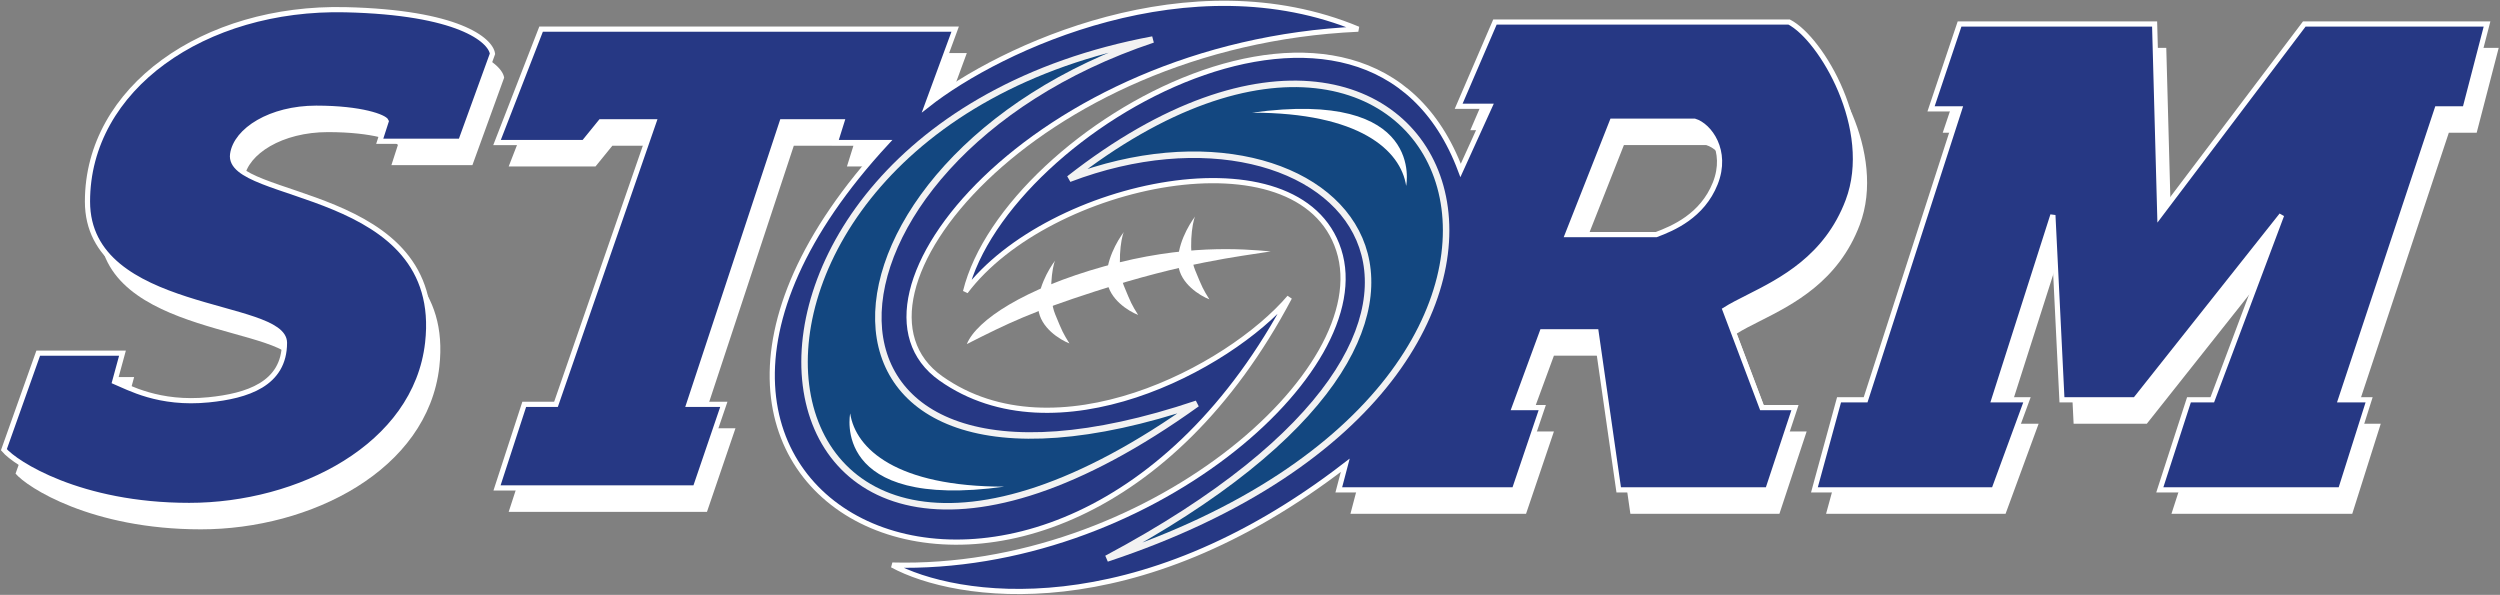 <svg width="1929" height="459" viewBox="0 0 1929 459" fill="none" xmlns="http://www.w3.org/2000/svg">
<rect x="0" y="0" width="1929" height="459" fill="#808080" stroke="none"/>
<path d="M153 354H0L21 289.5H45.5L121 71.5H80L67 87.5H0L34 0H353.5L332 58.5L300.5 87.5H261L266 71.5H220L148 289.5H175L153 354Z" transform="translate(392.5 40.937)" fill="white"/>
<path d="M26.5 265.072L0 339.572C8.833 350.072 58.5 382.572 143 382.572C227.5 382.572 318 337.072 327 257.072C340.612 136.072 171.407 148.072 176.5 111.572C179.081 93.072 205.8 76.072 241 76.072C276.2 76.072 293.833 83.072 295 86.072L290 101.572H352.5L377 34.072C375.5 23.572 350.7 2.072 263.5 0.072C154.5 -2.428 64.5 60.572 64.5 148.072C64.5 235.572 216.5 225.073 216.5 257.072C216.5 289.072 187.5 298.122 158 301.072C119.5 304.922 96 291.405 85.5 287.072L91.5 265.072H26.5Z" transform="translate(12 25.865)" fill="white"/>
<path d="M19 290L0 359.5H138.5L164 290H138.5L184 147.5L191 290H247.5L360.5 147.5L307 290H289L266.5 359.5H406L428 290H406L480.5 65.5H502L519 0H378L266.5 147.5L262.5 0H112L90 65.5H112L39.5 290H19Z" transform="translate(1409 36.938)" fill="white"/>
<path fill-rule="evenodd" clip-rule="evenodd" d="M94 114.5L116.5 65H92.5L120.5 0H347.5C372.333 12.833 413.8 82.8 393 138C376.512 181.755 341.552 199.393 315.812 212.38C309.078 215.776 302.976 218.855 298 222L326.5 297.5H352L331 361H216L198.5 239H157L135.5 297.5H157L135.5 361H0L5 342L94 114.5ZM176.5 164L211 76.5H274.5C285.833 79.833 300.5 99.3 290.5 124.5C280.5 149.7 257.833 159.167 245 164H176.5Z" transform="translate(1042 35.438)" fill="white"/>
<path d="M0.178 37.5C1.778 51.9 16.844 61.167 24.178 64C19.178 56 18.778 55.1 13.178 41.5C7.578 27.9 10.844 4.333 13.178 0C8.178 6.5 -1.422 23.1 0.178 37.5Z" transform="translate(801 201)" fill="white"/>
<path d="M0.178 37.5C1.778 51.9 16.844 61.167 24.178 64C19.178 56 18.778 55.1 13.178 41.5C7.578 27.9 10.844 4.333 13.178 0C8.178 6.5 -1.422 23.1 0.178 37.5Z" transform="translate(854 179)" fill="white"/>
<path d="M0.178 37.5C1.778 51.9 16.844 61.167 24.178 64C19.178 56 18.778 55.1 13.178 41.5C7.578 27.9 10.844 4.333 13.178 0C8.178 6.5 -1.422 23.1 0.178 37.5Z" transform="translate(909 167)" fill="white"/>
<path d="M153 373.936H0L21 309.436H45.5L121 91.436H80L67 107.436H0L34 19.936H353.5L332 78.437C388.5 33.938 535 -34.062 664.5 19.936C414.5 31.161 254 226.936 342.5 289.436C431 351.937 564.5 281.937 611.5 226.936C429.5 571.438 37.5 391.938 300.5 107.436H261L266 91.436H220L148 309.436H175L153 373.936Z" transform="translate(383.5 2.562)" fill="#263884" stroke="white" stroke-width="4"/>
<path d="M268.712 0C-9.787 93 -28.787 392.5 302.712 281C-63.788 544 -123.788 73.5 268.712 0Z" transform="translate(620.788 30.5)" fill="#134780" stroke="#F2F2F2" stroke-width="5"/>
<path d="M26.5 265.072L0 339.572C8.833 350.072 58.5 382.572 143 382.572C227.5 382.572 318 337.072 327 257.072C340.612 136.072 171.407 148.072 176.5 111.572C179.081 93.072 205.8 76.072 241 76.072C276.2 76.072 293.833 83.072 295 86.072L290 101.572H352.5L377 34.072C375.5 23.572 350.7 2.072 263.5 0.072C154.5 -2.428 64.5 60.572 64.5 148.072C64.5 235.572 216.5 225.073 216.5 257.072C216.5 289.072 187.5 298.122 158 301.072C119.5 304.922 96 291.405 85.5 287.072L91.5 265.072H26.5Z" transform="translate(3 7.428)" fill="#263884" stroke="white" stroke-width="4"/>
<path d="M19 290L0 359.5H138.5L164 290H138.5L184 147.5L191 290H247.5L360.5 147.5L307 290H289L266.5 359.5H406L428 290H406L480.5 65.5H502L519 0H378L266.5 147.5L262.5 0H112L90 65.5H112L39.5 290H19Z" transform="translate(1400 18.5)" fill="#263884" stroke="white" stroke-width="4"/>
<path d="M106 13.277C44.4 30.477 7.5 54.777 0 73.276C32.5 56.777 50 48.468 98.5 32.777C168.478 10.137 209.5 5.777 234.5 1.776C212.5 -0.224 167.6 -3.923 106 13.277Z" transform="translate(746 192.223)" fill="white"/>
<path fill-rule="evenodd" clip-rule="evenodd" d="M438.5 114.5L461 65H437L465 0H692C716.833 12.833 758.3 82.8 737.5 138C721.012 181.755 686.052 199.393 660.312 212.38C653.578 215.776 647.476 218.855 642.5 222L671 297.5H696.5L675.5 361H560.5L543 239H501.5L480 297.5H501.5L480 361H344.5L349.5 342C187.1 467.2 48.833 445.5 0 419C195 424.28 374.618 269.5 344.5 176C314.382 82.5 120.5 123 56.5 208C88 80 367 -76 438.5 114.5ZM521 164L555.5 76.5H619C630.333 79.833 645 99.3 635 124.5C625 149.7 602.333 159.167 589.5 164H521Z" transform="translate(688.5 17)" fill="#263884" stroke="white" stroke-width="4"/>
<path d="M0 73.299C297.5 -159.705 456.5 224.795 29 366.298C381.5 178.295 206 -5.205 0 73.299Z" transform="translate(825 64.705)" fill="#134780" stroke="#F2F2F2" stroke-width="5"/>
<path d="M0.544 0C0.544 0 -14.956 75 119.544 56.5C36.544 56.5 4.747 27.5 0.544 0Z" transform="translate(655.456 319)" fill="white"/>
<path d="M0.544 0C0.544 0 -14.956 75 119.544 56.5C36.544 56.5 4.747 27.5 0.544 0Z" transform="translate(1085.54 143.436) rotate(-180)" fill="white"/>
</svg>
